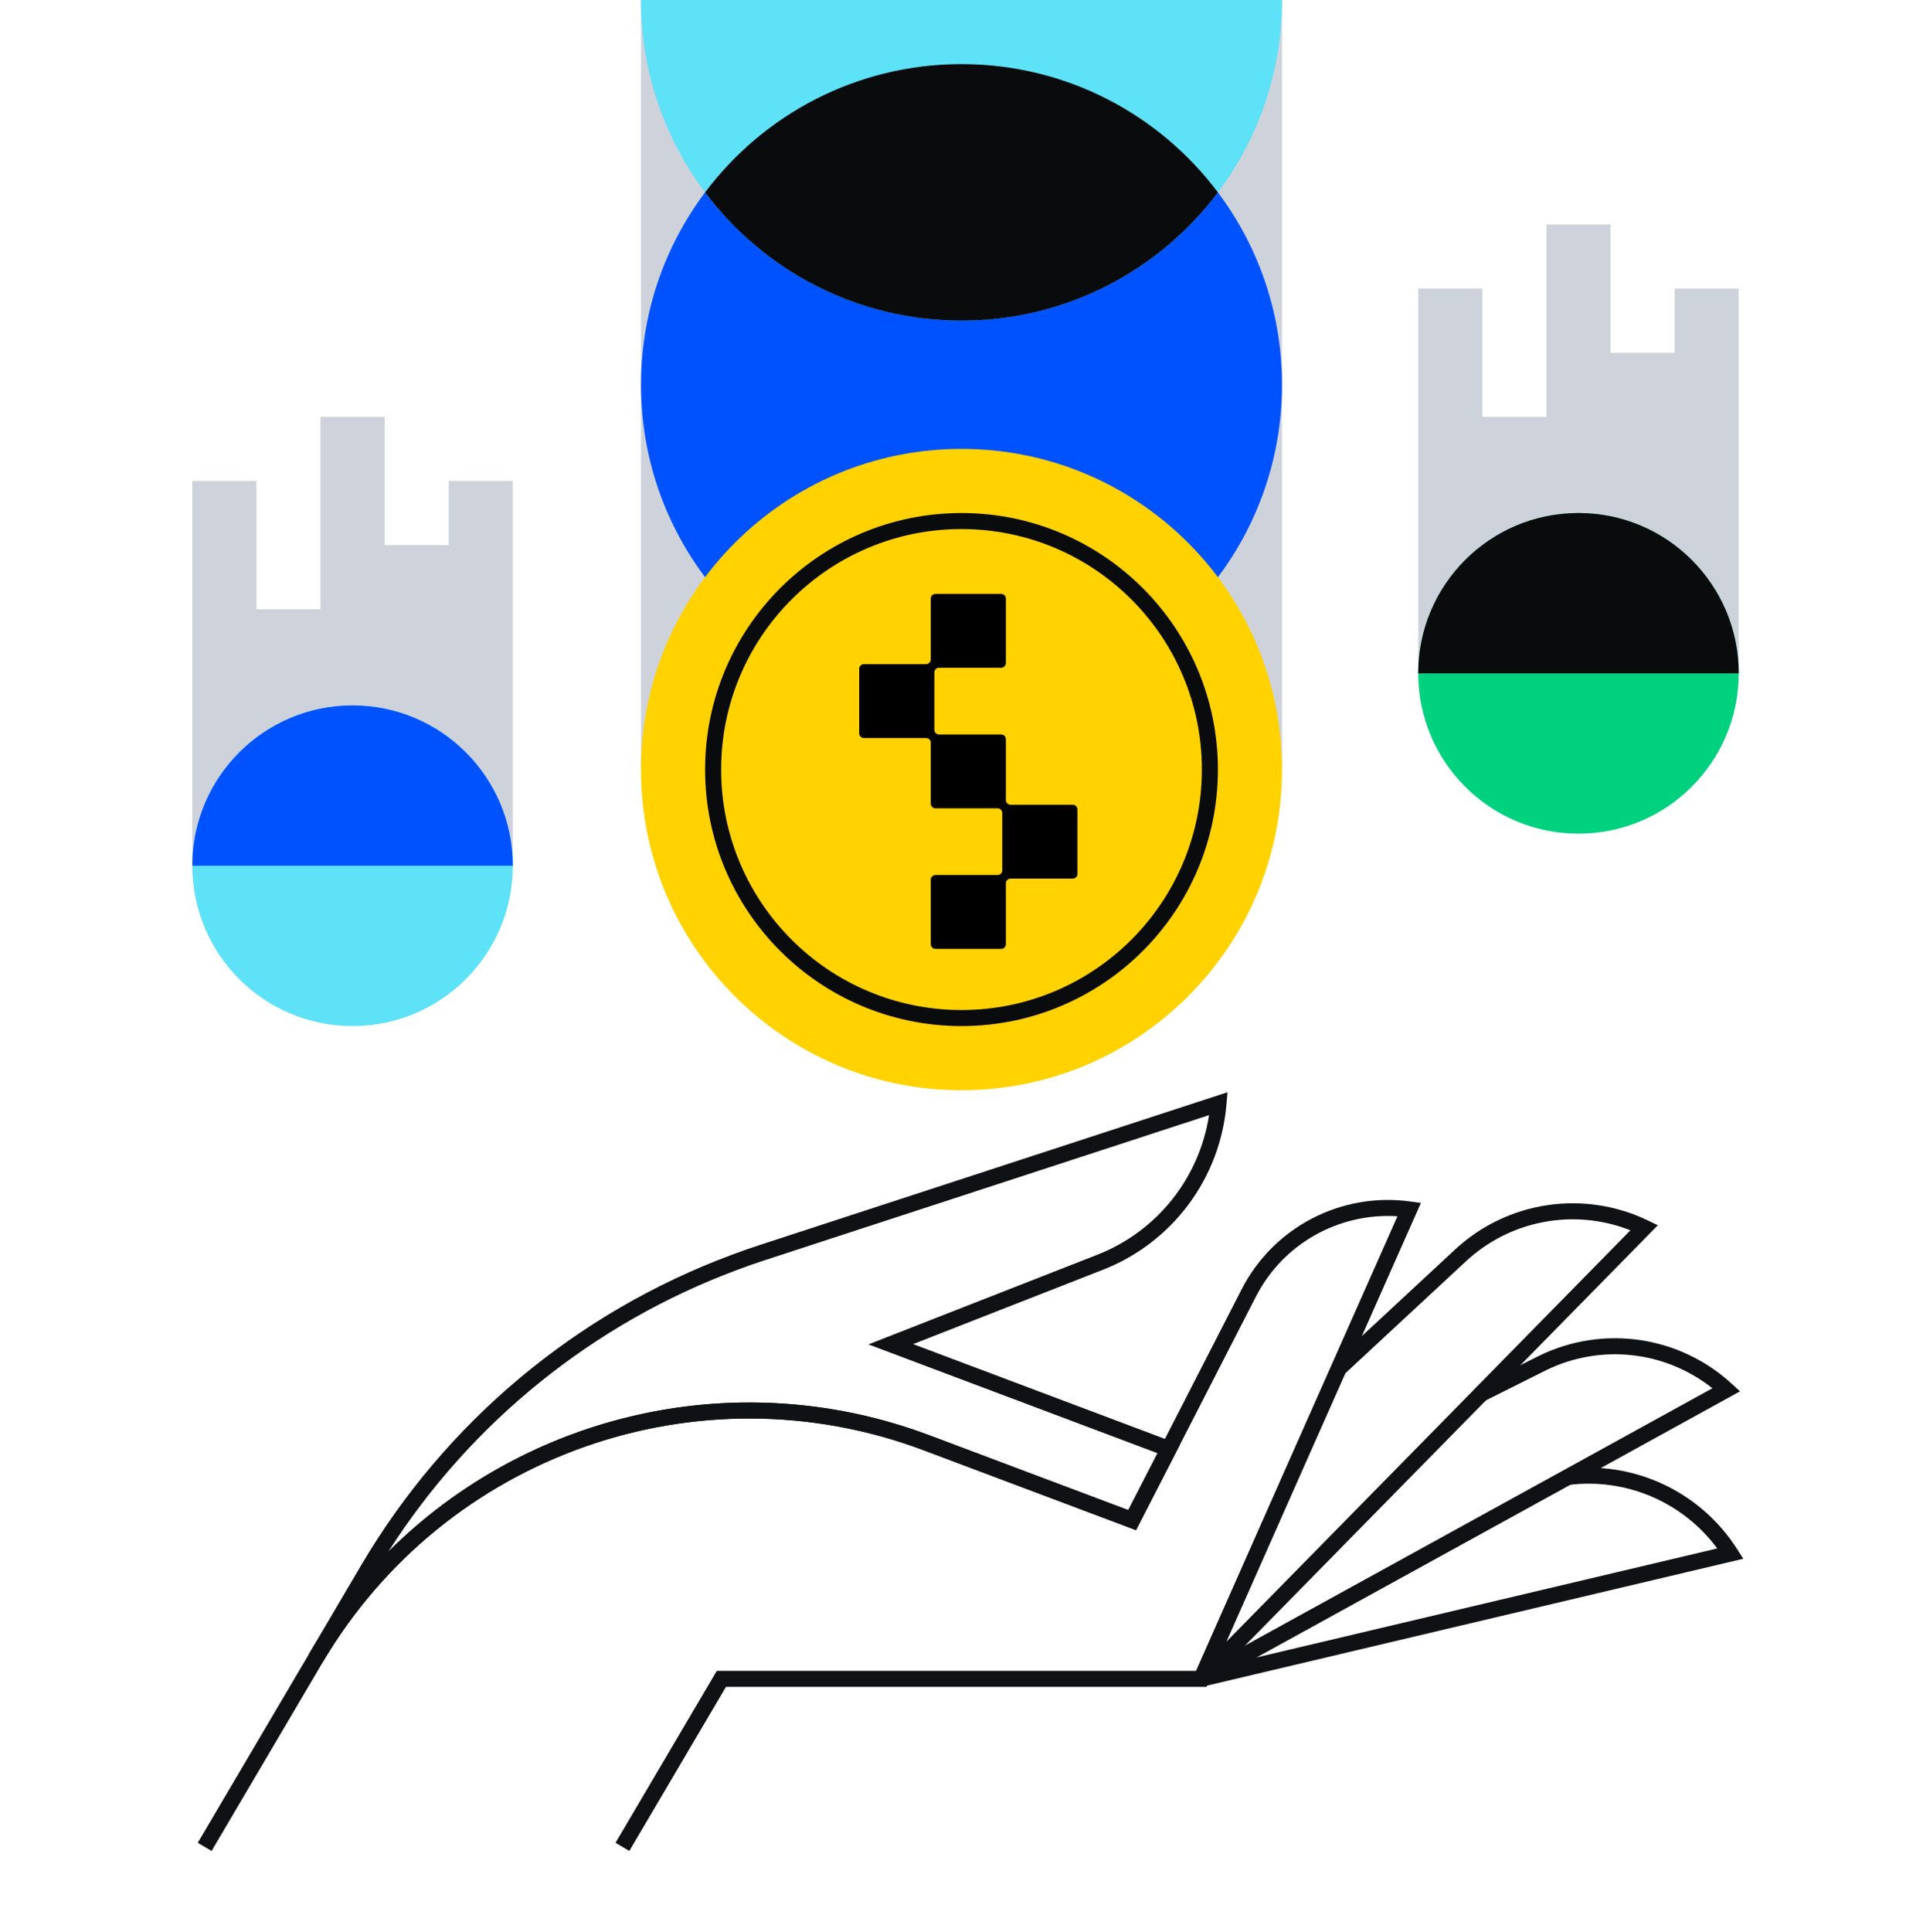 <svg width="230" height="231" viewBox="0 0 230 231" fill="none" xmlns="http://www.w3.org/2000/svg">
<path d="M76.666 0H153.333V92.017H76.666V0Z" fill="#CED2DB"/>
<path d="M153.333 46.008C153.333 67.183 136.17 84.349 115 84.349C93.829 84.349 76.666 67.183 76.666 46.008C76.666 24.834 93.829 7.668 115 7.668C136.17 7.668 153.333 24.834 153.333 46.008Z" fill="#0052FF"/>
<path d="M115 38.34C136.17 38.34 153.333 21.174 153.333 0H76.666C76.666 21.174 93.829 38.34 115 38.34Z" fill="#5DE2F8"/>
<path d="M153.333 92.017C153.333 113.191 136.17 130.357 115 130.357C93.829 130.357 76.666 113.191 76.666 92.017C76.666 70.842 93.829 53.676 115 53.676C136.17 53.676 153.333 70.842 153.333 92.017Z" fill="#FFD200"/>
<path fill-rule="evenodd" clip-rule="evenodd" d="M184.963 163.819L177.58 167.516L176.721 165.802L184.12 162.096C187.851 160.282 192.041 159.632 196.146 160.233C200.251 160.834 204.08 162.657 207.134 165.464L208.115 166.366L188.001 177.438L185.231 178.962L144.119 201.583L143.195 199.904L184.307 177.283L187.077 175.759L204.81 165.997C202.043 163.801 198.712 162.43 195.201 162.045C191.689 161.66 188.14 162.274 184.963 163.819Z" fill="#101114"/>
<path fill-rule="evenodd" clip-rule="evenodd" d="M205.392 185.151C203.374 182.429 200.67 180.291 197.556 178.955C194.442 177.62 191.029 177.135 187.666 177.549L187.43 175.648C191.383 175.16 195.393 175.802 198.995 177.502C202.597 179.201 205.644 181.886 207.782 185.247L208.506 186.384L143.887 201.666L143.446 199.801L205.392 185.151Z" fill="#101114"/>
<path fill-rule="evenodd" clip-rule="evenodd" d="M175.339 150.808L160.773 164.332L159.469 162.927L174.036 149.403C177.083 146.575 180.911 144.731 185.021 144.11C189.13 143.49 193.332 144.123 197.077 145.925L198.284 146.505L179.194 165.942L178.109 167.042V167.051L144.35 201.406L142.983 200.062L176.192 166.267V166.256L177.828 164.597L195.004 147.109C191.711 145.808 188.118 145.464 184.638 146.119C181.158 146.773 177.935 148.399 175.339 150.808ZM146.815 130.601L146.691 132.042C146.325 136.386 144.75 140.54 142.144 144.034C139.539 147.528 136.008 150.223 131.95 151.812L109.214 160.717L141.129 172.725L135.868 182.963L110.478 173.412C83.522 163.275 53.192 173.982 38.57 198.795L38.558 198.814L36.906 197.842L43.212 187.134C53.283 170.049 68.927 156.952 87.515 150.042C88.602 149.628 89.699 149.243 90.806 148.887L146.815 130.601ZM46.45 185.526C63.091 168.944 88.297 163.023 111.152 171.618L134.944 180.567L138.442 173.762L103.867 160.753L131.251 150.028C134.744 148.66 137.817 146.398 140.161 143.469C142.504 140.54 144.038 137.047 144.607 133.338L91.398 150.71C90.321 151.057 89.254 151.431 88.197 151.834L88.188 151.838C70.984 158.231 56.331 170.057 46.45 185.526Z" fill="#101114"/>
<path fill-rule="evenodd" clip-rule="evenodd" d="M150.22 155.02L140.648 173.682L135.877 182.963L110.487 173.412C83.534 163.282 53.195 173.987 38.567 198.815L25.304 221.32L23.652 220.347L36.916 197.841C52.016 172.212 83.336 161.16 111.162 171.618L134.953 180.567L138.942 172.807L148.516 154.144C152.325 146.727 160.415 142.525 168.685 143.663L169.947 143.838L160.997 164.018L157.02 172.98L147.206 195.131L144.3 201.702H86.829L75.271 221.32L73.62 220.347L85.733 199.785H143.052L145.454 194.355L155.268 172.204L159.245 163.242L167.143 145.433C160.133 144.979 153.461 148.712 150.22 155.02Z" fill="#101114"/>
<path fill-rule="evenodd" clip-rule="evenodd" d="M84.331 23.004C91.325 13.691 102.458 7.668 115 7.668C127.542 7.668 138.676 13.691 145.67 23.004C138.676 32.317 127.542 38.34 115 38.34C102.458 38.34 91.325 32.317 84.331 23.004ZM115 120.772C130.879 120.772 143.75 107.898 143.75 92.017C143.75 76.135 130.879 63.261 115 63.261C99.121 63.261 86.25 76.135 86.25 92.017C86.25 107.898 99.121 120.772 115 120.772ZM115 122.689C131.937 122.689 145.667 108.956 145.667 92.017C145.667 75.077 131.937 61.344 115 61.344C98.064 61.344 84.333 75.077 84.333 92.017C84.333 108.956 98.064 122.689 115 122.689Z" fill="#0A0B0D"/>
<path d="M23 57.51H30.667V103.519H23V57.51ZM30.667 72.847H38.333V103.519H30.667V72.847ZM38.333 49.842H46V103.519H38.333V49.842ZM46 65.178H53.667V103.519H46V65.178ZM53.667 57.51H61.333V103.519H53.667V57.51ZM169.625 34.506H177.292V80.514H169.625V34.506ZM177.292 49.842H184.958V80.514H177.292V49.842ZM184.958 26.838H192.625V80.514H184.958V26.838ZM192.625 42.174H200.292V80.514H192.625V42.174ZM200.292 34.506H207.958V80.514H200.292V34.506Z" fill="#CED2DB"/>
<path d="M61.333 103.519C61.333 114.106 52.752 122.689 42.167 122.689C31.581 122.689 23 114.106 23 103.519C23 92.931 31.581 84.349 42.167 84.349C52.752 84.349 61.333 92.931 61.333 103.519Z" fill="#5DE2F8"/>
<path d="M207.958 80.514C207.958 91.102 199.377 99.685 188.792 99.685C178.206 99.685 169.625 91.102 169.625 80.514C169.625 69.927 178.206 61.344 188.792 61.344C199.377 61.344 207.958 69.927 207.958 80.514Z" fill="#00D17F"/>
<path fill-rule="evenodd" clip-rule="evenodd" d="M42.167 84.349C31.581 84.349 23 92.931 23 103.519H61.333C61.333 92.931 52.752 84.349 42.167 84.349Z" fill="#0052FF"/>
<path fill-rule="evenodd" clip-rule="evenodd" d="M188.792 61.344C178.206 61.344 169.625 69.927 169.625 80.514H207.958C207.958 69.927 199.377 61.344 188.792 61.344Z" fill="#0A0B0D"/>
<path d="M128.297 96.227H120.878C120.562 96.227 120.309 95.979 120.309 95.669V88.381C120.309 88.071 120.057 87.823 119.741 87.823H112.322C112.006 87.823 111.754 87.575 111.754 87.264V80.4C111.754 80.09 112.006 79.842 112.322 79.842H119.741C120.057 79.842 120.309 79.594 120.309 79.284V71.572C120.309 71.262 120.057 71.014 119.741 71.014H111.89C111.575 71.014 111.322 71.262 111.322 71.572V78.86C111.322 79.17 111.069 79.418 110.754 79.418H103.334C103.019 79.418 102.766 79.666 102.766 79.977V87.688C102.766 87.998 103.019 88.246 103.334 88.246H110.754C111.069 88.246 111.322 88.495 111.322 88.805V96.093C111.322 96.403 111.575 96.651 111.89 96.651H119.31C119.625 96.651 119.878 96.899 119.878 97.209V104.073C119.878 104.383 119.625 104.631 119.31 104.631H111.89C111.575 104.631 111.322 104.879 111.322 105.189V112.901C111.322 113.211 111.575 113.459 111.89 113.459H119.741C120.057 113.459 120.309 113.211 120.309 112.901V105.613C120.309 105.303 120.562 105.055 120.878 105.055H128.297C128.613 105.055 128.865 104.807 128.865 104.497V96.785C128.865 96.475 128.613 96.227 128.297 96.227Z" fill="black"/>
</svg>
